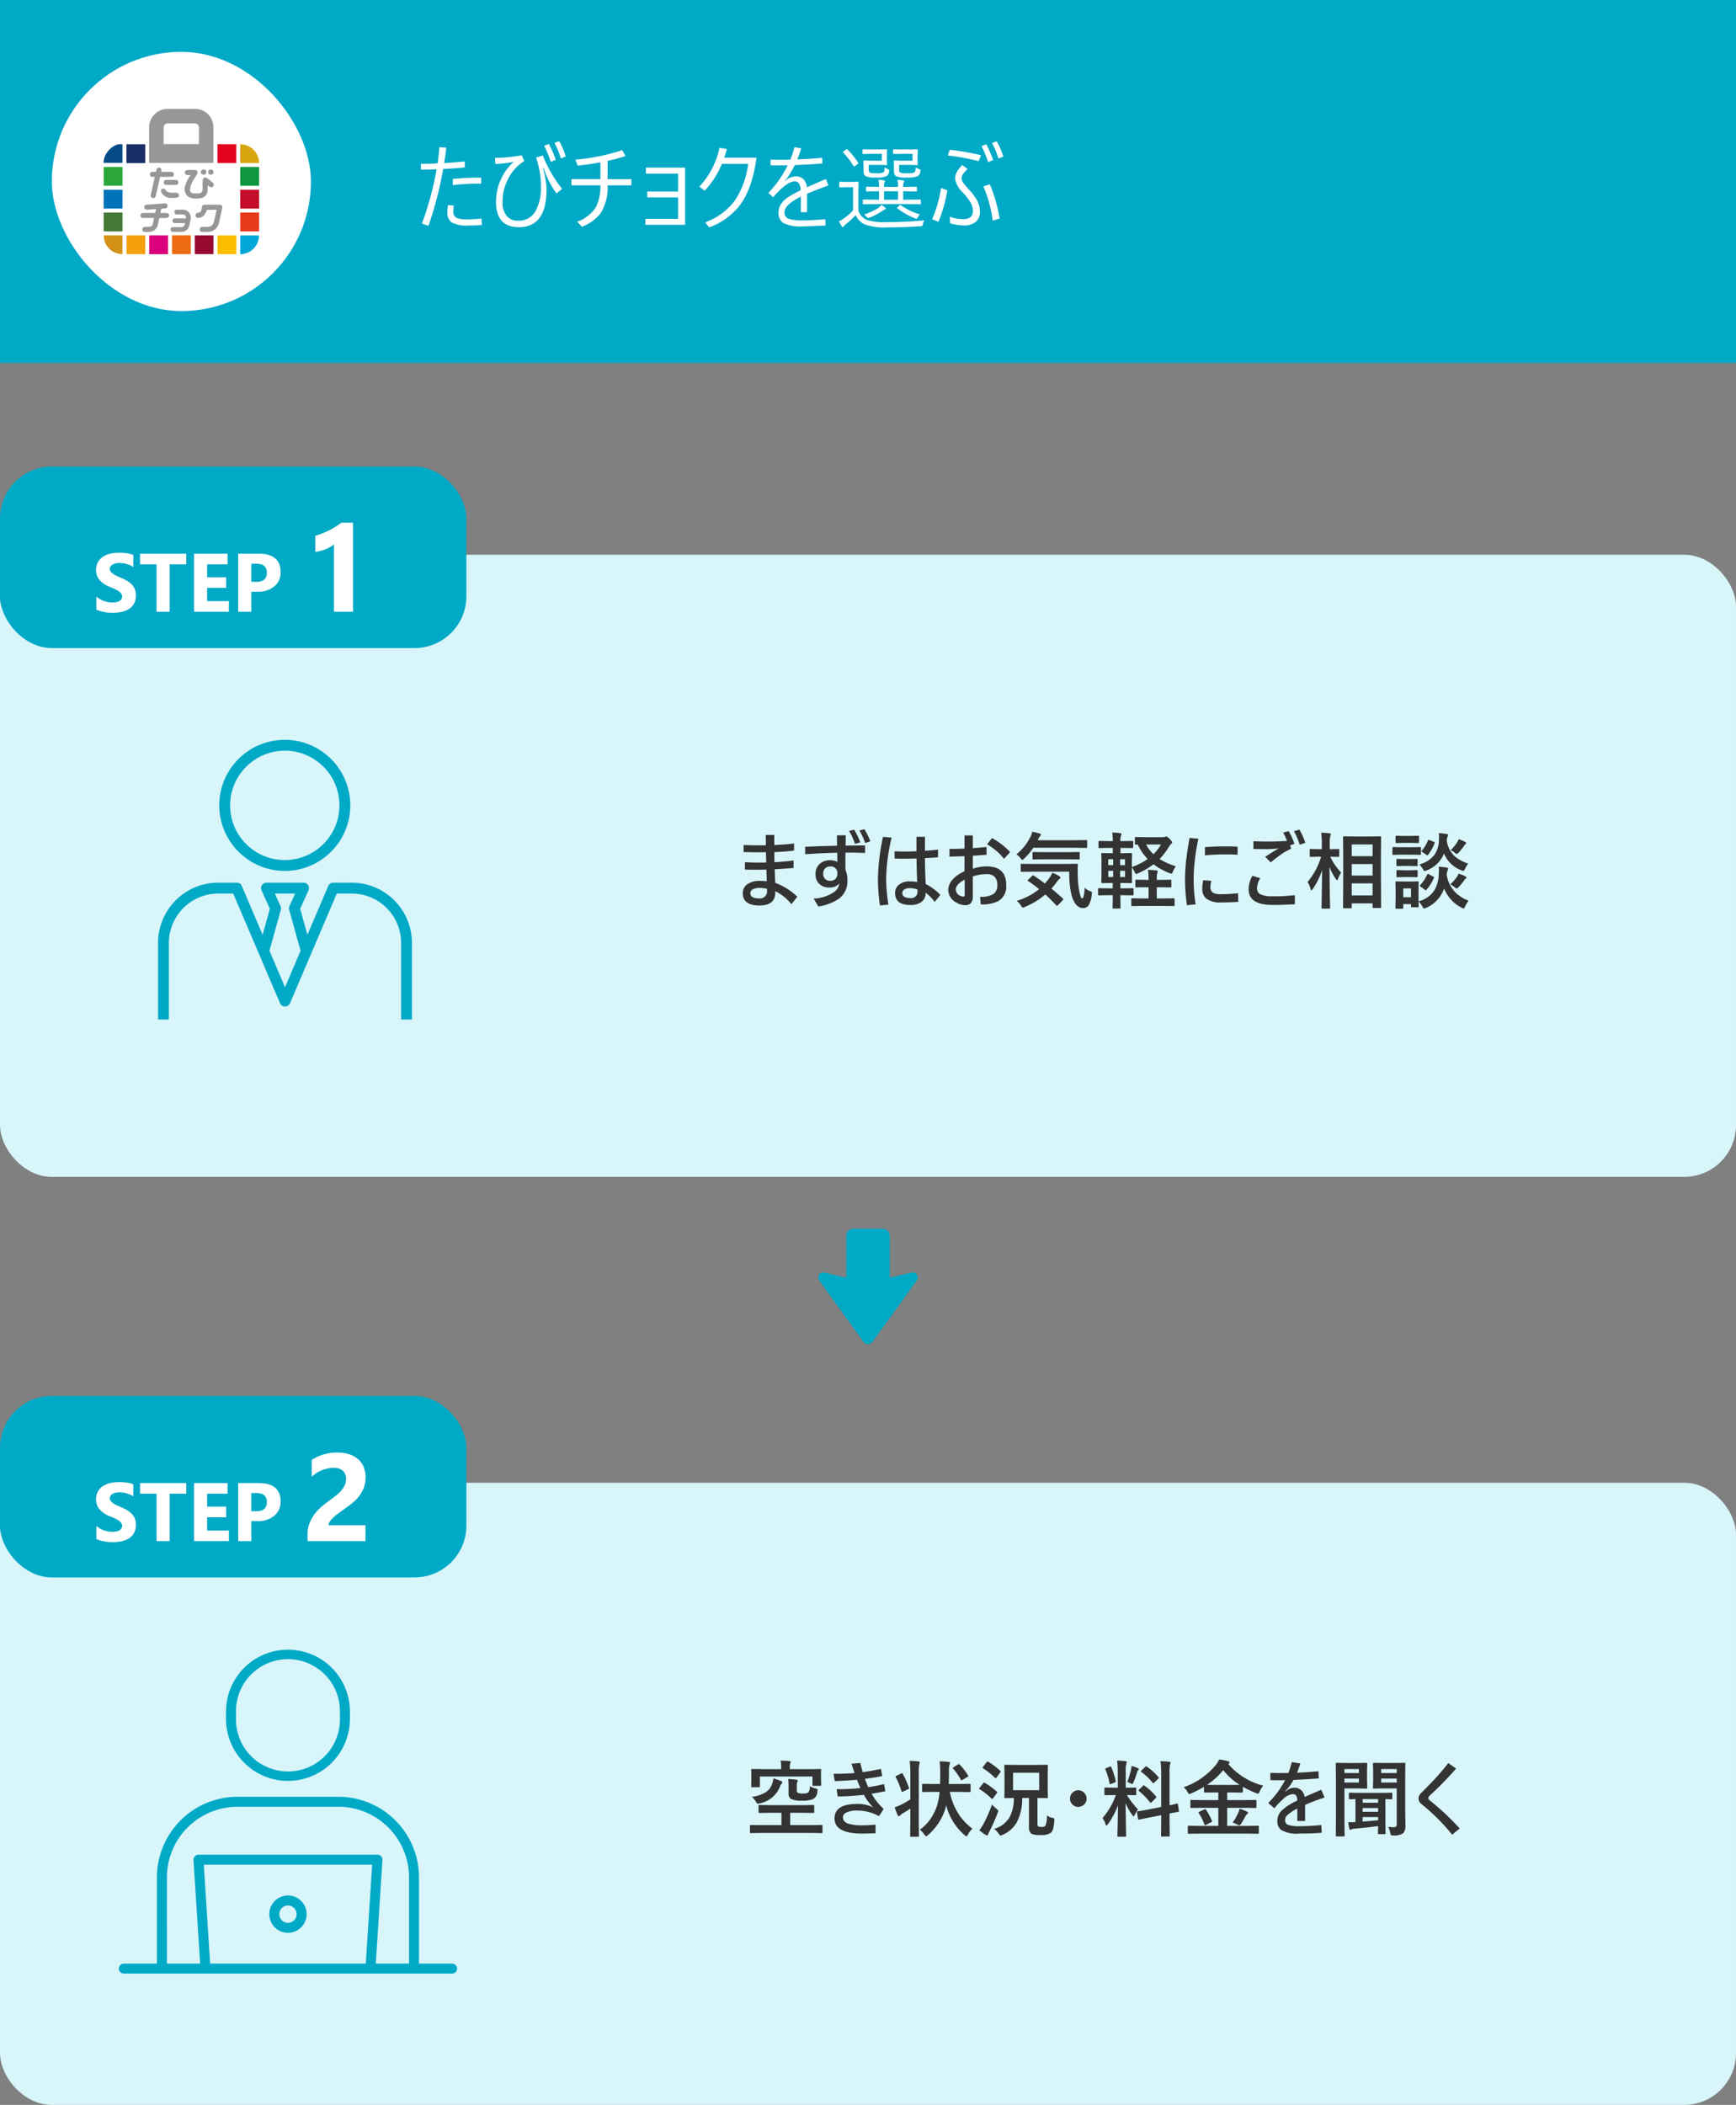 <svg xmlns="http://www.w3.org/2000/svg" width="335" height="406" viewBox="0 0 335 406">
  <rect x="0" y="0" width="335" height="406" fill="#808080" stroke="none"/>
  <g id="グループ_5470" data-name="グループ 5470" transform="translate(-20 -2503)">
    <rect id="長方形_3915" data-name="長方形 3915" width="335" height="70" transform="translate(20 2503)" fill="#00a9c6"/>
    <g id="グループ_5467" data-name="グループ 5467" transform="translate(-595 900)">
      <path id="パス_9442" data-name="パス 9442" d="M4.263-10.354q-1.485.079-3.041.079v-1.134q1.8,0,3.226-.079.246-1.828.343-3.146l1.327.123Q5.977-13.192,5.7-11.54q1.749-.114,3.981-.308L9.7-10.714q-1.837.193-4.184.308A68.358,68.358,0,0,1,2.681.554L1.424.123A61.561,61.561,0,0,0,4.263-10.354Zm2.2,6.917,1.116.088a4.73,4.73,0,0,0-.105,1.011A1.382,1.382,0,0,0,8.13-.949a5.423,5.423,0,0,0,2,.246A21.239,21.239,0,0,0,12.92-.844L12.99.4Q11.918.5,10.362.5A5.972,5.972,0,0,1,7.154-.105a2.233,2.233,0,0,1-.817-1.969A6.714,6.714,0,0,1,6.46-3.437Zm.914-3.85v-1.2a51.5,51.5,0,0,1,5.476-.246v1.151A41.351,41.351,0,0,0,7.374-7.286ZM25-14.871l.923-.36a24.138,24.138,0,0,1,1.327,3.05l-.967.4A19.444,19.444,0,0,0,25-14.871Zm2-.571.9-.325a14.563,14.563,0,0,1,1.274,2.953l-.932.378A17.341,17.341,0,0,0,27.009-15.442Zm-11.4,4.087-.07-1.187a30.379,30.379,0,0,0,5.15-.51l.483,1.134A8.521,8.521,0,0,0,18.044-8.49,9.558,9.558,0,0,0,16.98-4.034a3.967,3.967,0,0,0,.853,2.751,2.777,2.777,0,0,0,2.153.853A3.688,3.688,0,0,0,23.449-2.47a9.7,9.7,0,0,0,.932-4.641,17.4,17.4,0,0,0-.923-5.493l1.283-.413a25.642,25.642,0,0,0,3.718,6.442l-1.072.905a17.587,17.587,0,0,1-2.2-4.1l-.272-.809-.105.035L25-9.721A15.5,15.5,0,0,1,25.471-6.5q0,7.321-5.344,7.321-4.412,0-4.412-4.913a10.36,10.36,0,0,1,1.037-4.5,9.642,9.642,0,0,1,2.391-3.182A29.226,29.226,0,0,1,15.609-11.355ZM37.248-8.446h4.588v1.2H37.248a9.34,9.34,0,0,1-1.406,5.476A8.541,8.541,0,0,1,32.291.738l-.9-.976a7.1,7.1,0,0,0,3.56-2.733,8.793,8.793,0,0,0,.905-4.28H30.278v-1.2h5.581v-3.234q-2.215.413-4.359.633l-.5-1.16a37.973,37.973,0,0,0,9.053-1.828L40.72-12.9a35.184,35.184,0,0,1-3.472.932ZM50.854-6.064V-9.5H44.64V-10.67H52.2V.36H44.552V-.791h6.3V-4.913H44.895V-6.064ZM59.3-11.391a16.877,16.877,0,0,1-3.313,5.177L54.958-7a15.746,15.746,0,0,0,3.885-7.488l1.424.22q-.185.694-.519,1.688h6.24q-.844,6.205-3.437,9.457A13.466,13.466,0,0,1,56.865.861l-.791-.967A12.466,12.466,0,0,0,61.84-4.368a16.176,16.176,0,0,0,2.531-7.022ZM75.744-5.634v3.56h-1.2V-5.08q-.413.211-.853.457-2.3,1.3-2.3,2.61A1.192,1.192,0,0,0,72.193-.8a8.224,8.224,0,0,0,2.672.3q1.89,0,4.386-.22L79.3.5q-3.278.167-4.351.167A7.558,7.558,0,0,1,71.139.009a2.278,2.278,0,0,1-.905-2.057q0-1.881,2.417-3.278.914-.519,1.872-.993-.088-1.687-1.169-1.687-1.512,0-4.148,3.041l-.932-.826A21.019,21.019,0,0,0,72-11.109q-1.644.026-3.3,0v-1.1q1.9.035,3.8,0a16.084,16.084,0,0,0,.809-2.408l1.3.237a18.484,18.484,0,0,1-.756,2.118q2.531-.079,4.808-.308l.035,1.1q-2.953.237-5.326.308A18.382,18.382,0,0,1,71.859-8.6l-.457.466.053.07A3.2,3.2,0,0,1,73.6-8.982a1.956,1.956,0,0,1,1.433.545,2.548,2.548,0,0,1,.677,1.564q1.406-.642,3.656-1.591l.5,1.23Q76.939-6.161,75.744-5.634ZM97.69-3.762q0,.158-.141.158l-2.522-.035H89.156L86.643-3.6q-.149,0-.149-.158v-.615q0-.141.149-.141l2.514.035h.475V-6.108l-2.364.035q-.141,0-.141-.158v-.615a.124.124,0,0,1,.141-.141l2.364.035v-.105a5.832,5.832,0,0,0-.114-1.266,8.918,8.918,0,0,1,1.046.114q.22.026.22.141a.515.515,0,0,1-.088.272,1.175,1.175,0,0,0-.1.589v.255h2.7v-.07a6.132,6.132,0,0,0-.105-1.3q.809.07,1.063.114.237.026.237.158a.619.619,0,0,1-.114.272,1.129,1.129,0,0,0-.088.519v.308h.07l2.435-.035a.124.124,0,0,1,.141.141v.615q0,.158-.141.158l-2.435-.035h-.07v1.626h.738l2.522-.035a.124.124,0,0,1,.141.141ZM93.3-4.482V-6.108H90.6v1.626ZM98.411-.5a1.613,1.613,0,0,0-.325.756A.643.643,0,0,1,97.98.58a.69.69,0,0,1-.308.062q-3.507.22-6.39.22a11.473,11.473,0,0,1-4.43-.58,3.575,3.575,0,0,1-1.731-1.775A21.978,21.978,0,0,1,83.232.255a1.526,1.526,0,0,0-.378.378q-.105.158-.211.158t-.22-.158a7.176,7.176,0,0,1-.519-.94A6.873,6.873,0,0,0,83-.976a12.217,12.217,0,0,0,1.617-1.45V-6.891H83.329l-1.23.035q-.141,0-.141-.167V-7.8a.124.124,0,0,1,.141-.141l1.23.035h.914l1.3-.035a.124.124,0,0,1,.141.141l-.035,1.7v3.744A2.95,2.95,0,0,0,87.267-.58a10.59,10.59,0,0,0,3.6.431Q94.614-.149,98.411-.5ZM97.6-9.932a1.417,1.417,0,0,1-.413.861,4.709,4.709,0,0,1-2.268.308,4.236,4.236,0,0,1-2.039-.272.925.925,0,0,1-.29-.431,2.968,2.968,0,0,1-.088-.844V-11.2l-.035-.7a.124.124,0,0,1,.141-.141l1.318.035h2.162v-1.318H94l-1.512.035q-.158,0-.158-.141v-.624q0-.149.158-.149L94-14.168h1.529l1.433-.035a.124.124,0,0,1,.141.141l-.044,1.046v.615l.044,1.1a.124.124,0,0,1-.141.141L95.528-11.2H93.5v.686q0,.642.158.782a3.835,3.835,0,0,0,1.477.141A2.768,2.768,0,0,0,96.5-9.773a1.6,1.6,0,0,0,.193-.958,2.257,2.257,0,0,0,.668.343q.264.105.264.237A1.815,1.815,0,0,1,97.6-9.932Zm-6.029,0a1.417,1.417,0,0,1-.413.861,4.257,4.257,0,0,1-2.127.308,4.059,4.059,0,0,1-2-.272.89.89,0,0,1-.316-.431,3.282,3.282,0,0,1-.079-.844V-11.2l-.035-.7q0-.141.158-.141l1.274.035h2.127v-1.318H88.119l-1.538.035a.124.124,0,0,1-.141-.141v-.624q0-.149.141-.149l1.538.035h1.494l1.424-.035a.124.124,0,0,1,.141.141l-.035,1.046v.615l.035,1.1a.124.124,0,0,1-.141.141L89.613-11.2H87.627v.668q0,.659.167.8a3.127,3.127,0,0,0,1.31.141,2.715,2.715,0,0,0,1.424-.2q.158-.149.176-.94a2,2,0,0,0,.65.36q.237.088.237.229Q91.591-10.09,91.573-9.932Zm5.959,8.279a1.934,1.934,0,0,0-.4.554q-.158.281-.281.281a1.082,1.082,0,0,1-.264-.062,14.374,14.374,0,0,1-3.375-1.89q-.1-.062-.1-.105,0-.062.105-.167l.325-.308q.123-.123.185-.123a.3.3,0,0,1,.141.07A11.556,11.556,0,0,0,97.532-1.652ZM85.6-11.628a.216.216,0,0,1,.035.1q0,.062-.158.193l-.422.325a.569.569,0,0,1-.237.132q-.062,0-.123-.1a12.834,12.834,0,0,0-2-2.593.144.144,0,0,1-.053-.088q0-.053.176-.167l.4-.29a.635.635,0,0,1,.211-.105.177.177,0,0,1,.105.053A15.964,15.964,0,0,1,85.6-11.628ZM90.94-2.769q-.026.114-.237.176a1.178,1.178,0,0,0-.255.158,2.886,2.886,0,0,1-.264.167,12.292,12.292,0,0,1-2.391,1.239,1.046,1.046,0,0,1-.281.079q-.105,0-.3-.237a1.319,1.319,0,0,0-.483-.431A13.846,13.846,0,0,0,89.358-2.8a3.3,3.3,0,0,0,.721-.668,5.189,5.189,0,0,1,.694.466q.167.114.167.211ZM109.4-14.818l.923-.352a23.5,23.5,0,0,1,1.327,3.041l-.967.4A19.444,19.444,0,0,0,109.4-14.818ZM103.28-1.187a7.581,7.581,0,0,0,2.663.448q1.8,0,1.8-1.582a3.574,3.574,0,0,0-.624-1.89,12.036,12.036,0,0,0-1.248-1.582,4.837,4.837,0,0,1-1.564-2.725,2.75,2.75,0,0,1,.4-1.415,8.766,8.766,0,0,1,.958-1.23l1.063.756q-1.169,1.063-1.169,1.767a1.774,1.774,0,0,0,.4.993q.264.369,1.028,1.222a11.3,11.3,0,0,1,1.556,2.065,4.668,4.668,0,0,1,.554,2.232,2.392,2.392,0,0,1-.782,1.9,3.375,3.375,0,0,1-2.3.712A9.586,9.586,0,0,1,103.351.07ZM101.593-6.75l1.222.466A28.572,28.572,0,0,1,101.1-.22l-1.222-.5A24.268,24.268,0,0,0,101.593-6.75Zm8.165-.29,1.248-.4A28.594,28.594,0,0,1,112.9-.861l-1.336.431A23.888,23.888,0,0,0,109.758-7.04Zm-6.873-5.977.413-1.1a56.487,56.487,0,0,1,6.012,1.046l-.466,1.151A44.689,44.689,0,0,0,102.885-13.017Zm8.552-2.408.9-.325a14.871,14.871,0,0,1,1.283,2.953l-.94.378A17.341,17.341,0,0,0,111.437-15.425Z" transform="translate(695 1646)" fill="#fff"/>
    </g>
    <g id="STEP1" transform="translate(30 2503)">
      <g id="グループ_5428" data-name="グループ 5428" transform="translate(0 10)">
        <rect id="長方形_3464" data-name="長方形 3464" width="50" height="50" rx="25" fill="#fff"/>
        <g id="グループ_5430" data-name="グループ 5430" transform="translate(10 11)">
          <path id="パス_1" data-name="パス 1" d="M47.945,10.432H35.557v-.306q0-3.249,0-6.5A3.577,3.577,0,0,1,39.177,0Q41.792,0,44.406,0a3.546,3.546,0,0,1,3.55,3.475c.027,2.259.007,4.518.006,6.777C47.963,10.3,47.954,10.34,47.945,10.432ZM45.154,6.79c.006-.089.014-.163.015-.237,0-.964,0-1.929,0-2.893A.789.789,0,0,0,44.3,2.8q-2.538,0-5.076,0a.8.8,0,0,0-.873.89q0,1.421,0,2.843c0,.089.008.177.012.259Z" transform="translate(-26.778 0)" fill="#979797"/>
          <path id="パス_2" data-name="パス 2" d="M31.8,74.938c-.533.04-1.028.072-1.521.117-.465.043-.733-.121-.736-.474a.428.428,0,0,1,.418-.48c1.17-.094,2.341-.178,3.513-.261a.451.451,0,0,1,.545.459c.019.336-.2.481-.505.512-.225.023-.452.038-.688.058l-.181.811c.375,0,.727,0,1.079,0,.383,0,.6.186.6.5,0,.3-.219.473-.59.474-.429,0-.858,0-1.3,0-.1.453-.194.88-.291,1.306a1.7,1.7,0,0,1-1.657,1.378c-.278.012-.558.008-.837.005a.449.449,0,0,1-.491-.469.465.465,0,0,1,.491-.5c.327-.023.659-.011.983-.053a.634.634,0,0,0,.548-.556c.074-.353.153-.705.241-1.111h-.737c-.457,0-.913,0-1.37,0a.452.452,0,0,1-.517-.466.46.46,0,0,1,.511-.5c.676-.011,1.353,0,2.03,0h.3Z" transform="translate(-21.688 -55.609)" fill="#979797"/>
          <path id="パス_3" data-name="パス 3" d="M67.8,50.653c0,.35,0,.635,0,.921a1.565,1.565,0,0,1-1.265,1.593,5.444,5.444,0,0,1-1.859,0,1.748,1.748,0,0,1-1.236-2.207,5.36,5.36,0,0,1,.907-1.991c.045-.07.087-.142.162-.264-.238,0-.435,0-.632,0a.483.483,0,0,1-.019-.965c.516-.018,1.033-.02,1.548,0a.492.492,0,0,1,.366.8c-.341.555-.733,1.084-1.017,1.667a4.286,4.286,0,0,0-.355,1.325.658.658,0,0,0,.707.721q.495.011.99,0a.715.715,0,0,0,.731-.743c0-.6-.02-1.2.015-1.8a.675.675,0,0,1,.278-.5.691.691,0,0,1,.569.095c.384.26.733.571,1.092.867a.492.492,0,1,1-.629.751C68.054,50.844,67.952,50.771,67.8,50.653Z" transform="translate(-47.738 -35.946)" fill="#979797"/>
          <path id="パス_4" data-name="パス 4" d="M21.464,31.268H17.828V27.629h3.636Z" transform="translate(-13.427 -20.808)" fill="#172f66"/>
          <path id="パス_5" data-name="パス 5" d="M89.012,27.6h3.63v3.635h-3.63Z" transform="translate(-67.038 -20.789)" fill="#e4021f"/>
          <path id="パス_6" data-name="パス 6" d="M110.42,80.987v3.641h-3.633V80.987Z" transform="translate(-80.425 -60.995)" fill="#e7391b"/>
          <path id="パス_7" data-name="パス 7" d="M53.438,98.782h3.625v3.634H53.438Z" transform="translate(-40.246 -74.397)" fill="#ed6b12"/>
          <path id="パス_8" data-name="パス 8" d="M3.656,84.626H.021V80.993H3.656Z" transform="translate(-0.016 -60.999)" fill="#427936"/>
          <path id="パス_9" data-name="パス 9" d="M.04,45.385H3.671v3.626H.04Z" transform="translate(-0.03 -34.181)" fill="#2ba63b"/>
          <path id="パス_10" data-name="パス 10" d="M106.783,45.375h3.63V49.01h-3.63Z" transform="translate(-80.422 -34.174)" fill="#0e973d"/>
          <path id="パス_11" data-name="パス 11" d="M.007,66.851v-3.63H3.645v3.63Z" transform="translate(-0.005 -47.614)" fill="#0273b8"/>
          <path id="パス_12" data-name="パス 12" d="M110.437,63.22v3.628H106.8V63.22Z" transform="translate(-80.437 -47.613)" fill="#c40d28"/>
          <path id="パス_13" data-name="パス 13" d="M21.521,102.433H17.9V98.8h3.618Z" transform="translate(-13.483 -74.412)" fill="#f4a10d"/>
          <path id="パス_14" data-name="パス 14" d="M39.25,102.433H35.62V98.8h3.63Z" transform="translate(-26.827 -74.408)" fill="#db007b"/>
          <path id="パス_15" data-name="パス 15" d="M92.669,102.441H89.033V98.813h3.636Z" transform="translate(-67.054 -74.42)" fill="#fbbd02"/>
          <path id="パス_16" data-name="パス 16" d="M71.217,98.808H74.84v3.621H71.217Z" transform="translate(-53.636 -74.416)" fill="#970931"/>
          <path id="パス_17" data-name="パス 17" d="M75.89,75.872H74.057a8.276,8.276,0,0,1-.527.994,1.462,1.462,0,0,1-1.148.561.49.49,0,1,1-.113-.973c.536-.1.65-.232.752-.852.107-.652.174-.709.832-.71q1.281,0,2.562,0c.434,0,.645.253.554.668-.2.915-.4,1.83-.607,2.743a2.188,2.188,0,0,1-2.281,1.833c-.3,0-.609,0-.913,0a.473.473,0,0,1-.54-.475c-.023-.288.214-.493.55-.5s.677,0,1.015-.007a1.143,1.143,0,0,0,1.093-.727,3.02,3.02,0,0,0,.162-.531C75.6,77.236,75.739,76.569,75.89,75.872Z" transform="translate(-54.092 -56.404)" fill="#979797"/>
          <path id="パス_18" data-name="パス 18" d="M106.781,31.28V27.667a3.594,3.594,0,0,1,3.634,3.613Z" transform="translate(-80.421 -20.831)" fill="#d7a611"/>
          <path id="パス_19" data-name="パス 19" d="M0,31.164C-.109,29.323,2.026,27.2,3.635,27.6v3.559Z" transform="translate(0 -20.752)" fill="#044b88"/>
          <path id="パス_20" data-name="パス 20" d="M106.777,102.453V98.822h3.612A3.591,3.591,0,0,1,106.777,102.453Z" transform="translate(-80.418 -74.427)" fill="#02a7d8"/>
          <path id="パス_21" data-name="パス 21" d="M.075,98.806H3.69q0,1.808,0,3.611A3.575,3.575,0,0,1,.075,98.806Z" transform="translate(-0.054 -74.415)" fill="#d39116"/>
          <path id="パス_22" data-name="パス 22" d="M55.056,81.369c-.606,0-1.214,0-1.821,0-.359,0-.566-.187-.547-.487s.2-.426.492-.425c.692,0,1.385,0,2.07,0a.575.575,0,0,0-.563-.754c-.363-.011-.728,0-1.092,0-.31,0-.543-.121-.542-.464s.231-.456.546-.451c.355.006.711,0,1.066,0A1.526,1.526,0,0,1,56.2,80.573a12.361,12.361,0,0,1-.3,1.358,1.507,1.507,0,0,1-1.484,1.124c-.533,0-1.066,0-1.6,0-.318,0-.514-.16-.509-.47s.2-.448.507-.446c.516,0,1.032,0,1.549,0A.662.662,0,0,0,55.056,81.369Z" transform="translate(-39.394 -59.334)" fill="#979797"/>
          <path id="パス_23" data-name="パス 23" d="M37.14,47.719c-.407-.036-.971.1-.913-.522.068-.724.725-.358,1.146-.493.126-.327.087-.874.693-.758.419.08.416.425.327.792h1.845c.388,0,.6.176.6.492s-.207.482-.605.482H38.167L37.534,50.5c-.067.3-.129.594-.2.888s-.258.466-.573.4a.472.472,0,0,1-.373-.637c.233-1.055.474-2.107.712-3.161C37.113,47.9,37.123,47.821,37.14,47.719Z" transform="translate(-27.281 -34.592)" fill="#979797"/>
          <path id="パス_24" data-name="パス 24" d="M47.017,64.136a2.048,2.048,0,0,1-1.6-.442,2.219,2.219,0,0,1-.544-.657.63.63,0,0,1,.112-.588c.123-.1.531-.1.589,0,.466.762,1.184.723,1.921.7.572-.021.813.139.822.485s-.25.508-.83.508Z" transform="translate(-33.77 -46.976)" fill="#979797"/>
          <path id="パス_25" data-name="パス 25" d="M48.361,55.517c.312,0,.624-.007.936,0a.442.442,0,0,1,.472.458.449.449,0,0,1-.458.5q-.948.03-1.9,0a.455.455,0,0,1-.461-.5.441.441,0,0,1,.472-.459C47.737,55.51,48.049,55.517,48.361,55.517Z" transform="translate(-35.362 -41.81)" fill="#979797"/>
          <path id="パス_26" data-name="パス 26" d="M76.606,48.391a.5.5,0,1,1,.044-.993.488.488,0,0,1,.495.5A.506.506,0,0,1,76.606,48.391Z" transform="translate(-57.313 -35.696)" fill="#979797"/>
          <path id="パス_27" data-name="パス 27" d="M82.222,47.389a.508.508,0,0,1,.518.508.477.477,0,0,1-.511.483.486.486,0,0,1-.533-.49A.507.507,0,0,1,82.222,47.389Z" transform="translate(-61.528 -35.69)" fill="#979797"/>
        </g>
      </g>
    </g>
    <g id="ステップ" transform="translate(0 1956)">
      <rect id="長方形_3112" data-name="長方形 3112" width="335" height="120" rx="10" transform="translate(20 654)" fill="#d8f5fa"/>
      <g id="STEP1-2" data-name="STEP1" transform="translate(-245 -76)">
        <rect id="長方形_3114" data-name="長方形 3114" width="70" height="70" transform="translate(285 758)" fill="rgba(255,255,255,0)"/>
        <path id="パス_9422" data-name="パス 9422" d="M63.008,119.97a12.644,12.644,0,1,0-12.693-12.644A12.683,12.683,0,0,0,63.008,119.97Zm0-23.2a10.551,10.551,0,1,1-10.6,10.551A10.588,10.588,0,0,1,63.008,96.775Zm12.859,25.46H72.313a1.046,1.046,0,0,0-.962.636l-4.021,9.416-1.4-5.006,1.611-3.569a1.047,1.047,0,0,0-.954-1.477H59.43a1.046,1.046,0,0,0-.954,1.477l1.61,3.569-1.4,5.006-4.02-9.416a1.046,1.046,0,0,0-.963-.636H50.149a11.632,11.632,0,0,0-11.641,11.6v14.8H40.6v-14.8a9.536,9.536,0,0,1,9.548-9.5h2.862l9.034,21.159a1.047,1.047,0,0,0,1.925,0L73,124.329h2.862a9.536,9.536,0,0,1,9.548,9.5v14.8h2.093v-14.8A11.632,11.632,0,0,0,75.867,122.236ZM63.008,142.411,60,135.362,62.2,127.48a1.048,1.048,0,0,0-.054-.713l-1.1-2.438h3.915l-1.1,2.438a1.047,1.047,0,0,0-.054.713l2.207,7.883Z" transform="translate(256.992 671.018)" fill="#00a9c6"/>
      </g>
      <rect id="長方形_3115" data-name="長方形 3115" width="335" height="120" rx="10" transform="translate(20 833)" fill="#d8f5fa"/>
      <rect id="長方形_3113" data-name="長方形 3113" width="90" height="35" rx="10" transform="translate(20 637)" fill="#00a9c6"/>
      <rect id="長方形_3116" data-name="長方形 3116" width="90" height="35" rx="10" transform="translate(20 816.258)" fill="#00a9c6"/>
      <g id="グループ_4890" data-name="グループ 4890" transform="translate(134 679)">
        <path id="パス_9444" data-name="パス 9444" d="M-65.2-10.961q-.008-.328-.016-1.039-.008-.617-.016-.961h1.648v1.953q2.086-.078,3.813-.3v1.375q-1.812.219-3.8.289v.781q0,.719.031,1.172,2.328-.148,3.68-.336v1.438q-1.539.148-3.648.258.063,1.7.117,2.625a12.382,12.382,0,0,1,4.258,2.672L-60.273.4a9.5,9.5,0,0,0-3.117-2.508v.25q0,2.516-3.055,2.516-3.219,0-3.219-2.4a2.031,2.031,0,0,1,1.016-1.789,4.087,4.087,0,0,1,2.234-.562,11.905,11.905,0,0,1,1.391.078q-.062-1.25-.078-2.258-1.281.031-1.906.031-1.359,0-2.242-.031V-7.7q1.523.078,2.4.078,1.141,0,1.719-.016-.055-.984-.055-1.984-.477.016-1.437.016-1.273,0-2.883-.047v-1.359q1.391.063,2.789.063Q-65.711-10.945-65.2-10.961Zm.211,8.4a5.541,5.541,0,0,0-1.422-.172,2.546,2.546,0,0,0-1.391.313.8.8,0,0,0-.406.7q0,1.008,1.68,1.008a1.367,1.367,0,0,0,1.539-1.555Zm15.148-6.977q-.023.813-.023,1.664t.023,1.664a4.986,4.986,0,0,1,.367,2,4.18,4.18,0,0,1-1.6,3.531A9.666,9.666,0,0,1-55.07.852L-56-.672a7.484,7.484,0,0,0,4.047-1.336,2.418,2.418,0,0,0,.914-1.578,2.366,2.366,0,0,1-1.875.773,2.718,2.718,0,0,1-2.047-.75,2.542,2.542,0,0,1-.656-1.844,2.5,2.5,0,0,1,.922-2.07,3.028,3.028,0,0,1,1.93-.6,3.131,3.131,0,0,1,1.359.32l-.031-1.766q-2.977.07-6.18.289l-.016-1.437q3.055-.141,6.156-.2l-.016-2.016h1.7q0,.578-.039,1.984,1.281-.016,3.766-.016v1.445q-1.344-.07-2.914-.07Zm-2.992,2.672a1.228,1.228,0,0,0-.961.391,1.437,1.437,0,0,0-.352,1.023,1.3,1.3,0,0,0,.414,1.023,1.327,1.327,0,0,0,.93.32,1.355,1.355,0,0,0,1.07-.414,1.371,1.371,0,0,0,.313-.945A1.243,1.243,0,0,0-52.836-6.867Zm3.68-6.859.992-.242a13.953,13.953,0,0,1,1.172,2.445l-1.023.289A11.715,11.715,0,0,0-49.156-13.727Zm2-.078.961-.258a13.346,13.346,0,0,1,1.141,2.336l-.992.336A12.946,12.946,0,0,0-47.156-13.8Zm12.641,5.328q.023,2.656.148,4.992a10.23,10.23,0,0,1,2.828,2.094l-1.1,1.359A7.044,7.044,0,0,0-34.383-1.8v.078A2,2,0,0,1-35.242.008a3.483,3.483,0,0,1-2.07.555q-2.961,0-2.961-2.32a1.974,1.974,0,0,1,.867-1.687A3.232,3.232,0,0,1-37.461-4,8.248,8.248,0,0,1-36-3.875q-.109-2.289-.133-4.539-1.367.047-2.672.047-.094,0-1.562-.031V-9.8q1.125.047,1.969.047,1.1,0,2.25-.047v-2.789H-34.5q-.016.961-.016,2.688,1.156-.062,2.531-.219v1.484Q-32.844-8.57-34.516-8.477Zm-1.437,6.063a3.748,3.748,0,0,0-1.555-.273,1.726,1.726,0,0,0-1.023.273.8.8,0,0,0-.352.672q0,.961,1.539.961a1.209,1.209,0,0,0,1.391-1.344Zm-4.992-10.031A37.01,37.01,0,0,0-42-4.516,32.409,32.409,0,0,0-41.555.492L-43.2.641a37.6,37.6,0,0,1-.383-5.187,41.476,41.476,0,0,1,.977-8.031Zm14.063,2.125v-2.547h1.6V-10.4q1.32-.094,2.656-.242v1.508q-1.3.117-2.656.188V-6.43a8.272,8.272,0,0,1,2.7-.453q3.75,0,3.75,3.617A3.222,3.222,0,0,1-20.359-.187a7.147,7.147,0,0,1-3.383.633l-.133-1.469a4.571,4.571,0,0,0,2.617-.555,2.075,2.075,0,0,0,.711-1.766A2.065,2.065,0,0,0-21.1-4.906a1.989,1.989,0,0,0-1.43-.484,7.809,7.809,0,0,0-2.75.445v3.8A1.891,1.891,0,0,1-25.7.258a1.605,1.605,0,0,1-1.125.336A3.008,3.008,0,0,1-28.367.125a2.813,2.813,0,0,1-1.648-2.383q0-2.2,3.133-3.7v-2.9q-1.828.07-2.891.086v-1.492Q-28.156-10.258-26.883-10.32Zm.039,5.984q-1.719.914-1.719,1.906A1.351,1.351,0,0,0-27.648-1.2a1.35,1.35,0,0,0,.547.148q.258,0,.258-.336Zm4.313-6.812.961-1.2a13.927,13.927,0,0,1,3.492,2.7l-1.172,1.3A11.642,11.642,0,0,0-22.531-11.148ZM-6.664-5.875h-6.977l-2.2.031q-.141,0-.164-.031a.269.269,0,0,1-.023-.141v-1.2q0-.125.031-.148a.315.315,0,0,1,.156-.023l2.2.031h6.234L-5.2-7.391a.173.173,0,0,1,.2.2q-.039.586-.039,1.172,0,.453.023.883a16.8,16.8,0,0,0,.3,3.1A10.046,10.046,0,0,0-4.445-1q.117.273.32.273.3,0,.453-2.047a2.445,2.445,0,0,0,1.1.688q.289.109.289.3a3.479,3.479,0,0,1-.047.391A4.92,4.92,0,0,1-2.953.648a1.229,1.229,0,0,1-1.055.5q-1.492,0-2.227-2.531A18.567,18.567,0,0,1-6.664-5.875ZM-13.5-5.1q1.289.867,2.148,1.516.461-.531.922-1.164a5.271,5.271,0,0,0,.484-.9,5.459,5.459,0,0,1,1.375.656q.211.164.211.289t-.211.258A1.884,1.884,0,0,0-9-3.984a12.516,12.516,0,0,1-1.109,1.375q1.047.859,2.164,1.875a.27.27,0,0,1,.125.188.265.265,0,0,1-.094.18l-.9.93Q-8.953.7-9.031.7A.257.257,0,0,1-9.2.609q-1-1.094-2.078-2.078A14.718,14.718,0,0,1-15.227.93a1.435,1.435,0,0,1-.4.125q-.141,0-.352-.367a3.544,3.544,0,0,0-.82-.93,12.452,12.452,0,0,0,4.32-2.25q-1.062-.867-2.109-1.57-.109-.07-.109-.117t.125-.172l.75-.687q.141-.125.2-.125A.229.229,0,0,1-13.5-5.1Zm-3.375-4.1a9.937,9.937,0,0,0,2.781-3.516,3.4,3.4,0,0,0,.289-.852,10.151,10.151,0,0,1,1.453.352q.227.078.227.227a.331.331,0,0,1-.109.211,1.081,1.081,0,0,0-.273.352l-.242.492h7.156l2.188-.031a.285.285,0,0,1,.172.031.269.269,0,0,1,.023.141v1.172q0,.125-.039.148a.315.315,0,0,1-.156.023l-2.187-.031h-8a12.43,12.43,0,0,1-1.742,2.063q-.273.273-.367.273-.125,0-.359-.32A2.894,2.894,0,0,0-16.875-9.2Zm5.406.945-2.109.031a.247.247,0,0,1-.156-.031.37.37,0,0,1-.023-.164v-1.07q0-.125.039-.148a.244.244,0,0,1,.141-.023l2.109.031h4.516l2.125-.031a.247.247,0,0,1,.156.031.269.269,0,0,1,.023.141v1.07q0,.141-.039.172a.244.244,0,0,1-.141.023l-2.125-.031ZM13.906-6.9a3.5,3.5,0,0,0-.547.992q-.18.43-.3.43a2.046,2.046,0,0,1-.367-.109A12.715,12.715,0,0,1,9.6-7.289,15.256,15.256,0,0,1,6.609-5.555a1.208,1.208,0,0,1-.383.125q-.125,0-.3-.43a5.306,5.306,0,0,0-.508-.867V-5.32l.031,1.508q0,.156-.18.156L3.508-3.687H3.2v1.039h.4L5.586-2.68q.164,0,.164.18v1.023q0,.172-.164.172L3.6-1.336H3.2L3.234,1.07q0,.125-.031.148a.292.292,0,0,1-.148.023H1.875q-.133,0-.156-.031A.269.269,0,0,1,1.7,1.07q0-.023.008-.328.016-1.031.023-2.078h-.7L-.922-1.3q-.133,0-.156-.031A.269.269,0,0,1-1.1-1.477V-2.5q0-.133.031-.156A.292.292,0,0,1-.922-2.68l1.945.031h.7V-3.687H1.445L-.3-3.656q-.18,0-.18-.156L-.445-5.32V-7.8L-.477-9.289q0-.125.031-.148A.292.292,0,0,1-.3-9.461l1.742.031h.3v-1.023h-.7l-1.883.031a.247.247,0,0,1-.156-.031.269.269,0,0,1-.023-.141v-1.039q0-.164.18-.164l1.883.031h.7a10.335,10.335,0,0,0-.117-1.648,13.1,13.1,0,0,1,1.523.117q.258.047.258.156a.828.828,0,0,1-.078.289,2.923,2.923,0,0,0-.117,1.039v.047H3.6L5.523-11.8q.156,0,.156.164v1.039q0,.172-.156.172L3.6-10.453H3.219V-9.43h.289l1.758-.031q.133,0,.156.031a.269.269,0,0,1,.023.141L5.414-7.8v1.039A12.3,12.3,0,0,0,8.469-8.312a10.1,10.1,0,0,1-1.906-2.781q-.227.016-.367.016t-.164-.031A.213.213,0,0,1,6-11.25v-1.117q0-.125.039-.156a.315.315,0,0,1,.156-.023l1.922.031h3.328a.921.921,0,0,0,.4-.078.487.487,0,0,1,.2-.062q.2,0,.664.469.477.492.477.664a.427.427,0,0,1-.2.32,2.779,2.779,0,0,0-.508.688,12.684,12.684,0,0,1-1.711,2.2A14.009,14.009,0,0,0,13.906-6.9Zm-2.867-4.211H8.148A8.046,8.046,0,0,0,9.586-9.234,9.1,9.1,0,0,0,11.039-11.109ZM4.1-4.836v-1.2H3.156v1.2Zm-3.234,0h.945v-1.2H.867Zm0-2.289h.945V-8.273H.867ZM4.1-8.273H3.156v1.148H4.1ZM12.867-4.32q.125,0,.148.031a.269.269,0,0,1,.023.141v1.141a.235.235,0,0,1-.027.145.235.235,0,0,1-.145.027l-1.906-.031h-.734V-.7h1.2l2.078-.031q.156,0,.156.172V.57a.285.285,0,0,1-.031.172.2.2,0,0,1-.125.023L11.43.734H7.555L5.492.766q-.133,0-.156-.039A.315.315,0,0,1,5.313.57V-.562A.235.235,0,0,1,5.34-.707a.254.254,0,0,1,.152-.027L7.555-.7H8.641V-2.867H8.164l-1.891.031a.247.247,0,0,1-.156-.031.269.269,0,0,1-.023-.141V-4.148q0-.125.039-.148a.244.244,0,0,1,.141-.023l1.891.031h.477v-.078a13.42,13.42,0,0,0-.109-1.859q.5.016,1.609.109.242.023.242.18a.858.858,0,0,1-.062.336,4.25,4.25,0,0,0-.094,1.219v.094h.734Zm6.336.094,1.563.133a4.317,4.317,0,0,0-.187,1.211A1.171,1.171,0,0,0,21.1-1.8a2.89,2.89,0,0,0,1.43.273,30.823,30.823,0,0,0,3.375-.187l.047,1.664q-1.414.109-3.312.109a4.5,4.5,0,0,1-2.852-.719,2.392,2.392,0,0,1-.781-1.953A6.9,6.9,0,0,1,19.2-4.227Zm.32-4.8v-1.586q2.039-.141,4.188-.141,1.047,0,2.109.063v1.555Q25.008-9.2,23.6-9.2,21.609-9.2,19.523-9.023Zm-1.266-3.2a39.492,39.492,0,0,0-.687,4.188,30.947,30.947,0,0,0-.227,3.4A29.816,29.816,0,0,0,17.727.445l-1.68.148a34.812,34.812,0,0,1-.367-5.266,34.226,34.226,0,0,1,.313-4.164q.242-1.906.57-3.547Zm17.7,1.281.2.656a10.777,10.777,0,0,0-1.617.875q-.906.594-2.336,1.75l-1.055-1.07q1.523-1.008,2.617-1.633a17.55,17.55,0,0,1-2.172.156q-1.477,0-2.719-.031v-1.5q1.117.063,3.086.063,1.594,0,3.406-.125a11.631,11.631,0,0,0-.75-1.6l1.07-.289a13.828,13.828,0,0,1,1.1,2.477Zm.75-2.734,1.055-.3A15.175,15.175,0,0,1,38.9-11.437l-1.086.367A14.762,14.762,0,0,0,36.7-13.68ZM28.672-5.07l1.523.461a3.865,3.865,0,0,0-.625,1.984,1.2,1.2,0,0,0,.742,1.156,5.3,5.3,0,0,0,2.219.352,32.09,32.09,0,0,0,4.336-.227L36.883.414q-2.18.133-4.32.133-4.609,0-4.609-3.023A5.309,5.309,0,0,1,28.672-5.07ZM47.648,1.188h-1.3q-.172,0-.172-.164l.031-6.047V-8.18l-.031-4.328q0-.133.031-.156a.269.269,0,0,1,.141-.023l1.969.031h3.07l1.953-.031q.125,0,.148.031a.292.292,0,0,1,.023.148l-.031,3.8v3.672L53.516.977q0,.164-.172.164h-1.32q-.156,0-.156-.164V.242H47.844v.781q0,.117-.039.141A.315.315,0,0,1,47.648,1.188Zm.2-2.484h4.023V-3.609H47.844Zm0-9.82v2.266h4.023v-2.266Zm0,6h4.023V-7.344H47.844ZM40.32-2.508q-.172.234-.258.234t-.156-.258a5.192,5.192,0,0,0-.578-1.352A13.759,13.759,0,0,0,41.938-8.75H41.57l-1.648.031a.247.247,0,0,1-.156-.031.269.269,0,0,1-.023-.141v-1.172q0-.125.031-.148a.292.292,0,0,1,.148-.023l1.648.031h.508V-11.2a14.424,14.424,0,0,0-.125-2.18q.906.023,1.594.109.258.031.258.164a.944.944,0,0,1-.094.336,6.089,6.089,0,0,0-.109,1.555V-10.2l1.664-.031q.125,0,.148.031a.269.269,0,0,1,.023.141v1.172q0,.125-.031.148a.269.269,0,0,1-.141.023L43.7-8.75A11.547,11.547,0,0,0,45.8-5.7a6.2,6.2,0,0,0-.6,1.234q-.117.258-.18.258T44.8-4.43a9.772,9.772,0,0,1-1.242-2.383q.008,2.727.063,5.711.016.633.039,1.664.008.461.008.531,0,.125-.031.148a.292.292,0,0,1-.148.023H42.2q-.133,0-.156-.031a.269.269,0,0,1-.023-.141q0-.07.023-1.172.063-3.352.086-6.094A14.357,14.357,0,0,1,40.32-2.508ZM60.766.813q0,.18-.156.18H59.453q-.125,0-.148-.031a.292.292,0,0,1-.023-.148V.383H57.789v.734q0,.164-.18.164H56.461q-.18,0-.18-.164L56.32-1.3V-2.32l-.039-1.5q0-.133.031-.156A.292.292,0,0,1,56.461-4l1.453.031h1.219L60.609-4q.156,0,.156.18l-.031,1.227V-.156a5.124,5.124,0,0,0,3.039-2.078A6.518,6.518,0,0,0,64.641-5.3q.031-.4.031-.719a7.089,7.089,0,0,0-.047-.8,11.062,11.062,0,0,1,1.531.156q.3.055.3.211a.515.515,0,0,1-.094.289,2.777,2.777,0,0,0-.18.953,6.108,6.108,0,0,0,1.68,3.344A6.7,6.7,0,0,0,70.4-.289,5.325,5.325,0,0,0,69.742.836q-.187.4-.3.4a1.255,1.255,0,0,1-.367-.141,7.128,7.128,0,0,1-3.406-3.719,6.3,6.3,0,0,1-3.508,3.75,1.819,1.819,0,0,1-.367.109q-.133,0-.336-.4a3.836,3.836,0,0,0-.719-.977q.008.422.023.742Q60.766.8,60.766.813ZM59.281-2.641H57.789V-.93h1.492Zm11.055-4.8a4.233,4.233,0,0,0-.609,1.008q-.2.414-.32.414a1.391,1.391,0,0,1-.352-.094,5.822,5.822,0,0,1-3.406-3.266,5.707,5.707,0,0,1-3.391,3.281,2.46,2.46,0,0,1-.352.109q-.133,0-.352-.4a3.993,3.993,0,0,0-.656-.883,5.249,5.249,0,0,0,2.914-1.859,4.975,4.975,0,0,0,.859-2.7q.023-.391.023-.7a7.176,7.176,0,0,0-.039-.773q.664.039,1.484.164.32.047.32.188a.515.515,0,0,1-.109.289,2.072,2.072,0,0,0-.164.813,5.007,5.007,0,0,0,1.625,3.086A7.139,7.139,0,0,0,70.336-7.437ZM57.555-10.578h1.773l1.7-.031a.247.247,0,0,1,.156.031.269.269,0,0,1,.023.141V-9.3q0,.133-.039.164a.244.244,0,0,1-.141.023l-1.7-.031H57.555l-1.68.031q-.133,0-.156-.039A.292.292,0,0,1,55.7-9.3v-1.141q0-.125.031-.148a.292.292,0,0,1,.148-.023Zm.367-2.187h1.3l1.438-.031q.125,0,.148.031a.269.269,0,0,1,.023.141v1.07q0,.164-.172.164l-1.437-.031h-1.3l-1.461.031q-.156,0-.156-.164v-1.07q0-.172.156-.172ZM58.016-8.3h1.023l1.328-.031q.141,0,.164.031a.23.23,0,0,1,.031.148v1.039q0,.125-.039.148a.315.315,0,0,1-.156.023l-1.328-.031H58.016l-1.359.031a.247.247,0,0,1-.156-.031.269.269,0,0,1-.023-.141V-8.156q0-.133.039-.156a.244.244,0,0,1,.141-.023Zm0,2.164h1.023l1.328-.039q.141,0,.164.031A.23.23,0,0,1,60.563-6v1.023q0,.133-.039.156a.315.315,0,0,1-.156.023l-1.328-.031H58.016L56.656-4.8a.247.247,0,0,1-.156-.031.292.292,0,0,1-.023-.148V-6q0-.125.039-.156a.244.244,0,0,1,.141-.023ZM62.4-5.3q.07-.133.133-.133a.5.5,0,0,1,.188.07l.8.414q.2.109.2.18a.422.422,0,0,1-.031.125A8.749,8.749,0,0,1,62.289-2.4q-.094.109-.164.109a.344.344,0,0,1-.187-.094l-.8-.609q-.148-.109-.148-.172,0-.039.086-.133A7.78,7.78,0,0,0,62.4-5.3Zm4.469,1.859a7.278,7.278,0,0,0,1.289-1.445,2.6,2.6,0,0,0,.3-.6,6.728,6.728,0,0,1,1.234.477q.289.141.289.273a.289.289,0,0,1-.18.242,1.123,1.123,0,0,0-.266.3,11.951,11.951,0,0,1-1.078,1.313q-.258.258-.352.258a1.263,1.263,0,0,1-.414-.258A5.109,5.109,0,0,0,66.867-3.437Zm.063-6.578a7.3,7.3,0,0,0,1.258-1.516,2.047,2.047,0,0,0,.289-.609,9.18,9.18,0,0,1,1.2.508q.258.141.258.242t-.156.242a1.1,1.1,0,0,0-.273.32A10.312,10.312,0,0,1,68.5-9.57q-.289.289-.391.289a.866.866,0,0,1-.367-.227A3.036,3.036,0,0,0,66.93-10.016Zm-4.383-1.867q.047-.133.094-.133a1.385,1.385,0,0,1,.2.063l.836.32q.18.078.18.164a.455.455,0,0,1-.023.109,8.408,8.408,0,0,1-1.242,2.227q-.094.109-.148.109a.344.344,0,0,1-.187-.094l-.789-.531q-.156-.1-.156-.156a.282.282,0,0,1,.078-.133A6.665,6.665,0,0,0,62.547-11.883Z" transform="translate(99 42)" fill="#333" stroke="rgba(0,0,0,0)" stroke-width="1"/>
      </g>
      <g id="グループ_4893" data-name="グループ 4893" transform="translate(134 858.258)">
        <path id="パス_9446" data-name="パス 9446" d="M-66.078.547l-2.031.031q-.125,0-.148-.031A.292.292,0,0,1-68.281.4V-.836q0-.156.172-.156l2.031.031H-62.2V-3.344h-2.031l-2.2.031a.266.266,0,0,1-.164-.031.269.269,0,0,1-.023-.141V-4.672q0-.125.031-.148a.315.315,0,0,1,.156-.023l2.2.031h5.969l2.188-.031a.285.285,0,0,1,.172.031.269.269,0,0,1,.023.141v1.188q0,.117-.031.145a.3.3,0,0,1-.164.027l-2.187-.031h-2.258V-.961h4.031l2.031-.031q.18,0,.18.156V.4q0,.133-.039.156a.244.244,0,0,1-.141.023L-56.492.547Zm9.25-12.3,2.109-.031q.133,0,.156.039a.292.292,0,0,1,.023.148l-.031.719v.563l.031,1.586a.266.266,0,0,1-.031.164.292.292,0,0,1-.148.023h-1.328q-.125,0-.148-.031a.315.315,0,0,1-.023-.156v-1.617H-66.359v1.891a.266.266,0,0,1-.031.164.269.269,0,0,1-.141.023h-1.328q-.133,0-.156-.031a.315.315,0,0,1-.023-.156l.031-1.7v-.531l-.031-.914a.266.266,0,0,1,.031-.164.292.292,0,0,1,.148-.023l2.109.031h3.484v-.492a4.753,4.753,0,0,0-.109-1.156q.781,0,1.711.078.242.023.242.18,0,.023-.086.3a1.508,1.508,0,0,0-.078.594v.492Zm.086,3.281a3.614,3.614,0,0,0,1.086.43,1.08,1.08,0,0,1,.352.117.224.224,0,0,1,.07.188,1.564,1.564,0,0,1-.023.219,1.833,1.833,0,0,1-.734,1.477,4.826,4.826,0,0,1-2.227.352,4.581,4.581,0,0,1-2.2-.352,1.272,1.272,0,0,1-.406-1.1v-1.2a11.419,11.419,0,0,0-.078-1.523q.984.055,1.586.148.258.047.258.188a.587.587,0,0,1-.1.3,1.928,1.928,0,0,0-.078.719v.727q0,.484.164.57a2.092,2.092,0,0,0,1.023.148,1.762,1.762,0,0,0,1.039-.211A1.73,1.73,0,0,0-56.742-8.477ZM-63.75-9.969a13.525,13.525,0,0,1,1.469.5q.242.1.242.266a.445.445,0,0,1-.2.32,2.767,2.767,0,0,0-.32.672,5.287,5.287,0,0,1-3.867,3.055,1.749,1.749,0,0,1-.328.07q-.156,0-.359-.359a3.557,3.557,0,0,0-.8-.969,6.662,6.662,0,0,0,2.758-.953,2.99,2.99,0,0,0,1.133-1.5A5.784,5.784,0,0,0-63.75-9.969Zm18.938,2.945a11.426,11.426,0,0,0,2.336,2.93l-.9,1.406a8.657,8.657,0,0,0-4.2-1.086,4.505,4.505,0,0,0-2.148.406,1.024,1.024,0,0,0-.609.906q0,.859,1.039,1.219a9.117,9.117,0,0,0,2.773.313q1.047,0,2.477-.125V.609q-1.727.062-2.523.063-5.391,0-5.391-2.914,0-2.812,4.383-2.812a6.568,6.568,0,0,1,3.1.688A10.282,10.282,0,0,1-46.3-6.812a46.142,46.142,0,0,1-5.047.32l-.219-1.4a45.764,45.764,0,0,0,4.609-.219q-.2-.4-.672-1.6-1.977.18-4.3.258l-.211-1.43q.211.016.625.016,1.672,0,3.422-.141-.4-1.156-.594-1.8l1.7-.148q.188.789.469,1.773,1.875-.25,3.516-.633l.242,1.391q-1.617.313-3.344.539.352.93.641,1.6a30.4,30.4,0,0,0,3.055-.594l.258,1.375Q-43.516-7.211-44.812-7.023Zm12.1-.352-2.18.031q-.125,0-.148-.031a.269.269,0,0,1-.023-.141V-8.75a.247.247,0,0,1,.031-.156.269.269,0,0,1,.141-.023l2.18.031h1.117q.031-1.266.031-2.125a21.336,21.336,0,0,0-.109-2.242q1,.023,1.742.109.258.023.258.2a.717.717,0,0,1-.109.336,6.084,6.084,0,0,0-.1,1.586q0,1.07-.047,2.141h1.891l2.172-.031q.164,0,.164.18v1.234q0,.172-.164.172l-2.172-.031H-29.7a11.8,11.8,0,0,0,1.719,4.32A10.5,10.5,0,0,0-25.352-.289,4.427,4.427,0,0,0-26.219.867q-.172.32-.281.32a.7.7,0,0,1-.336-.2,11.157,11.157,0,0,1-3.57-5.773q-.055.25-.242.891A11.164,11.164,0,0,1-33.93.961a.925.925,0,0,1-.352.227q-.086,0-.3-.289a4.424,4.424,0,0,0-.906-.977,8.75,8.75,0,0,0,1.961-1.961,10.285,10.285,0,0,0,1.266-2.437,12.391,12.391,0,0,0,.578-2.9Zm-4.75-5.984q.922.023,1.7.109.258.031.258.164a1.009,1.009,0,0,1-.094.32,7.936,7.936,0,0,0-.1,1.773v9.281l.031,2.813a.247.247,0,0,1-.031.156.269.269,0,0,1-.141.023h-1.328a.285.285,0,0,1-.172-.031.292.292,0,0,1-.023-.148l.031-2.8V-4.156q-.3.211-1.555.984a1.47,1.47,0,0,0-.414.344.316.316,0,0,1-.227.141.232.232,0,0,1-.234-.164q-.328-.758-.594-1.531a9.433,9.433,0,0,0,.9-.367,14.468,14.468,0,0,0,2.125-1.187v-5.008A18.363,18.363,0,0,0-37.461-13.359Zm-1.328,2.508A16.689,16.689,0,0,1-37.609-8.2a.36.36,0,0,1,.031.125q0,.1-.2.2l-.961.438a.6.6,0,0,1-.2.063q-.07,0-.109-.141a13.524,13.524,0,0,0-1.086-2.664.311.311,0,0,1-.047-.133q0-.078.172-.164l.93-.453a.483.483,0,0,1,.148-.047Q-38.867-10.977-38.789-10.852ZM-27.8-12.625A11.728,11.728,0,0,1-26.2-10.562a.33.33,0,0,1,.055.133q0,.063-.164.172l-.945.563a.344.344,0,0,1-.187.094q-.062,0-.133-.125a12.421,12.421,0,0,0-1.5-2.117.22.22,0,0,1-.07-.125q0-.078.164-.172l.836-.516a.376.376,0,0,1,.188-.078Q-27.914-12.734-27.8-12.625ZM-21.2-.227a5.083,5.083,0,0,0,3.016-2.258A7.644,7.644,0,0,0-17.352-6.2q-.7.008-1.266.023l-.4.008q-.125,0-.148-.039a.315.315,0,0,1-.023-.156l.031-1.6v-2.844l-.031-1.617q0-.133.031-.156a.269.269,0,0,1,.141-.023l2.1.031h3.883l2.063-.031q.133,0,.156.031a.292.292,0,0,1,.023.148l-.031,1.617v2.844l.031,1.6a.285.285,0,0,1-.031.172.292.292,0,0,1-.148.023L-12.8-6.2v4.938q0,.43.156.547a1.54,1.54,0,0,0,.711.094.807.807,0,0,0,.672-.227,4.972,4.972,0,0,0,.289-2.008,2.242,2.242,0,0,0,1,.477,1.668,1.668,0,0,1,.359.109.271.271,0,0,1,.07.211q0,.07-.008.172A8.263,8.263,0,0,1-9.8-.172a1.594,1.594,0,0,1-.43.7,3.24,3.24,0,0,1-2,.414A3.768,3.768,0,0,1-13.977.7a1.606,1.606,0,0,1-.461-1.359V-6.2H-15.75A9.478,9.478,0,0,1-16.836-1.43a5.741,5.741,0,0,1-2.7,2.344q-.375.141-.383.141-.117,0-.336-.336A3.02,3.02,0,0,0-21.2-.227ZM-12.469-7.7V-11.07h-5.039V-7.7ZM-24.023.016a7.881,7.881,0,0,0,.828-1.25,25.247,25.247,0,0,0,1.617-3.7,6.517,6.517,0,0,0,.867.82q.352.281.352.414a2.09,2.09,0,0,1-.109.352A37.357,37.357,0,0,1-22.039.2a2.553,2.553,0,0,0-.273.6q-.055.227-.211.227A.607.607,0,0,1-22.8.914,10.475,10.475,0,0,1-24.023.016Zm1.727-13.2a13.764,13.764,0,0,1,2.32,1.75q.086.07.086.117a.56.56,0,0,1-.1.2l-.7.961q-.1.141-.172.141a.2.2,0,0,1-.133-.07,13.26,13.26,0,0,0-2.3-1.836q-.1-.062-.1-.117a.468.468,0,0,1,.1-.187l.688-.875q.109-.133.188-.133A.311.311,0,0,1-22.3-13.187Zm-.672,4.055a13.963,13.963,0,0,1,2.32,1.7q.086.078.086.125a.513.513,0,0,1-.1.2l-.687.938q-.125.164-.187.164-.047,0-.133-.086a13.135,13.135,0,0,0-2.289-1.8q-.1-.055-.1-.109a.426.426,0,0,1,.1-.18l.688-.859q.1-.133.164-.133A.325.325,0,0,1-22.969-9.133ZM-4.922-7.68a1.545,1.545,0,0,1,1.188.531,1.534,1.534,0,0,1,.414,1.07,1.545,1.545,0,0,1-.531,1.188,1.552,1.552,0,0,1-1.07.414,1.53,1.53,0,0,1-1.187-.531,1.552,1.552,0,0,1-.414-1.07,1.53,1.53,0,0,1,.531-1.187A1.534,1.534,0,0,1-4.922-7.68Zm7.484-5.727q.867.023,1.625.109.258.023.258.164a.942.942,0,0,1-.1.336,6.035,6.035,0,0,0-.109,1.609V-8.18h.125l1.727-.031q.133,0,.156.031a.292.292,0,0,1,.023.148V-6.9q0,.164-.18.164L4.461-6.766A15.211,15.211,0,0,0,6.617-4a4.826,4.826,0,0,0-.641,1.055q-.141.289-.227.289T5.5-2.9A13.4,13.4,0,0,1,4.2-5.187l.109,6.273q0,.125-.039.156a.292.292,0,0,1-.148.023H2.8q-.125,0-.148-.031a.292.292,0,0,1-.023-.148q0-.063.023-.961.062-2.773.086-4.906A15.188,15.188,0,0,1,.8-1.141Q.6-.883.516-.883q-.1,0-.187-.273A3.487,3.487,0,0,0-.25-2.32,13.8,13.8,0,0,0,2.328-6.766H2.039L.3-6.734q-.18,0-.18-.164V-8.031q0-.133.031-.156A.292.292,0,0,1,.3-8.211l1.742.031H2.7v-2.969A16.724,16.724,0,0,0,2.563-13.406Zm6.07,9.422,2.445-.477v-6.406a17.649,17.649,0,0,0-.133-2.43q.938.023,1.7.109.242.031.242.18a1.345,1.345,0,0,1-.1.32,8.362,8.362,0,0,0-.094,1.773v6.133q.594-.125,1.055-.242.078-.016.266-.07.086-.016.117-.023a.431.431,0,0,1,.086-.016q.062,0,.094.172l.188,1.25q.008.063.008.078,0,.086-.164.109-.047.016-.508.1-.555.1-1.141.219v1.492l.031,2.766a.247.247,0,0,1-.031.156.292.292,0,0,1-.148.023H11.219q-.125,0-.148-.039a.244.244,0,0,1-.023-.141l.031-2.75V-2.883l-2.2.438q-.9.172-1.555.313-.141.023-.367.07l-.141.031a.535.535,0,0,1-.1.016q-.094,0-.109-.141l-.2-1.266a.658.658,0,0,1-.016-.109q0-.07.156-.1.039-.008.3-.047Q7.625-3.789,8.633-3.984Zm-.773-4.57A10.694,10.694,0,0,1,10.07-6.508a.308.308,0,0,1,.078.148q0,.055-.125.188l-.789.781q-.133.125-.187.125t-.133-.094A13.134,13.134,0,0,0,6.8-7.531.611.611,0,0,1,6.7-7.664q0-.047.125-.172l.734-.7q.109-.117.148-.117T7.859-8.555Zm.43-3.7a10.906,10.906,0,0,1,2.258,2.039.2.2,0,0,1,.07.133q0,.063-.117.172l-.766.75q-.148.141-.2.141T9.43-9.117a10.967,10.967,0,0,0-2.18-2.1q-.086-.055-.086-.117a.271.271,0,0,1,.117-.18l.7-.672q.141-.125.18-.125A.244.244,0,0,1,8.289-12.258ZM4.531-9.3a14.165,14.165,0,0,0,.734-2.414,5.363,5.363,0,0,0,.1-.687q.953.32,1.211.445.18.094.18.2a.162.162,0,0,1-.094.156.63.63,0,0,0-.2.359,20.294,20.294,0,0,1-.734,2.031q-.141.336-.242.336a.873.873,0,0,1-.32-.148A4.47,4.47,0,0,0,4.531-9.3ZM1.445-12.141A13.227,13.227,0,0,1,2.3-9.453a.335.335,0,0,1,.016.086q0,.117-.219.2l-.687.258a.755.755,0,0,1-.2.055q-.07,0-.094-.156A12.334,12.334,0,0,0,.313-11.68.36.36,0,0,1,.281-11.8q0-.086.2-.164l.672-.273a.473.473,0,0,1,.156-.047Q1.375-12.289,1.445-12.141ZM18.453.672,16.406.7q-.141,0-.164-.031T16.211.547V-.672q0-.125.039-.148a.315.315,0,0,1,.156-.023l2.047.031H22.1V-4.3H19.047L16.9-4.273a.266.266,0,0,1-.164-.031.269.269,0,0,1-.023-.141v-1.2q0-.125.031-.148A.344.344,0,0,1,16.9-5.82l2.148.031H22.1V-7.266h-.625l-1.969.023q-.172,0-.172-.164v-.945a20.188,20.188,0,0,1-2.453,1.266,1.208,1.208,0,0,1-.383.125q-.125,0-.32-.367a3.057,3.057,0,0,0-.766-.945,13.952,13.952,0,0,0,6.211-4.3,4.644,4.644,0,0,0,.633-1.055,9.784,9.784,0,0,1,1.727.336q.289.086.289.258,0,.1-.156.227a.364.364,0,0,1-.094.063,13.272,13.272,0,0,0,6.75,4.172,3.7,3.7,0,0,0-.687,1.141q-.18.4-.3.4a1.674,1.674,0,0,1-.383-.109,18.238,18.238,0,0,1-2.562-1.219v.961q0,.164-.172.164L24.68-7.266h-.867v1.477h3.328l2.141-.031q.133,0,.156.031a.269.269,0,0,1,.023.141v1.2q0,.18-.062.18l-.117-.008L27.141-4.3H23.813V-.812h3.875L29.75-.844q.125,0,.148.031a.269.269,0,0,1,.023.141V.547q0,.156-.172.156L27.688.672ZM19.93-8.734q.3.016,1.547.016h3.2q1.242,0,1.547-.016a12.534,12.534,0,0,1-3.18-2.836A14.148,14.148,0,0,1,19.93-8.734Zm4.938,7.281a9.978,9.978,0,0,0,1.039-1.812,4.167,4.167,0,0,0,.3-.844,6.973,6.973,0,0,1,1.344.508q.289.148.289.273t-.2.258a1.7,1.7,0,0,0-.367.508,11.66,11.66,0,0,1-.844,1.422q-.164.211-.258.211a1.252,1.252,0,0,1-.367-.125A4.178,4.178,0,0,0,24.867-1.453ZM19.734-3.922A12.461,12.461,0,0,1,20.875-1.8a.36.36,0,0,1,.031.125q0,.07-.18.156l-.992.5a.833.833,0,0,1-.211.063q-.055,0-.109-.133a9.476,9.476,0,0,0-1.086-2.187.229.229,0,0,1-.062-.125q0-.055.188-.148l.914-.43a.6.6,0,0,1,.2-.062Q19.641-4.047,19.734-3.922ZM37.289-11.07q2.273-.1,4.141-.289l.063,1.391q-2.781.2-4.891.289a10.343,10.343,0,0,1-1.25,1.82l-.367.352.047.07.4-.289A2.36,2.36,0,0,1,36.8-8.18a1.841,1.841,0,0,1,1.336.516A2.322,2.322,0,0,1,38.773-6.4q.648-.3,3.2-1.391l.625,1.5q-2.141.711-3.75,1.422v3.109h-1.5v-2.4a8.441,8.441,0,0,0-1.937,1.281,1.358,1.358,0,0,0-.43.953.9.9,0,0,0,.609.914,6.643,6.643,0,0,0,2.234.258q1.8,0,4.148-.227L42.055.516q-2.148.156-4.414.156A5.79,5.79,0,0,1,34.2-.055a2.1,2.1,0,0,1-.7-1.75,2.75,2.75,0,0,1,.844-1.984A11.271,11.271,0,0,1,37.336-5.7a1.8,1.8,0,0,0-.266-1.023.745.745,0,0,0-.586-.211,2.923,2.923,0,0,0-1.766.844,16.044,16.044,0,0,0-1.8,1.875L31.734-5.234a17.6,17.6,0,0,0,3.25-4.4q-.453.016-1.266.016-.516,0-1.57-.031v-1.406q1.008.047,1.781.047,1.1,0,1.7-.016a19.456,19.456,0,0,0,.656-2.094l1.648.266Q37.648-11.945,37.289-11.07ZM54.883-.633a6.419,6.419,0,0,0,.992.078A.725.725,0,0,0,56.414-.7a.716.716,0,0,0,.117-.469V-8.039H53.875l-1.758.031q-.125,0-.148-.031a.37.37,0,0,1-.023-.164l.031-1.32v-1.914L51.945-12.8q0-.133.031-.156a.269.269,0,0,1,.141-.023l1.758.031h2.352l1.789-.031q.133,0,.156.031a.292.292,0,0,1,.023.148l-.031,2.141v6.6l.047,3.18A2.086,2.086,0,0,1,57.766.6a3.037,3.037,0,0,1-1.922.43q-.367,0-.437-.078a1.141,1.141,0,0,1-.125-.414A4,4,0,0,0,54.883-.633Zm1.648-11.141H53.539v.766h2.992Zm0,2.6v-.766H53.539v.766ZM48.32-.273a1.086,1.086,0,0,0-.492.133.407.407,0,0,1-.242.094q-.141,0-.211-.273-.1-.453-.2-1.219.289.016.516.016.406,0,.875-.031v-4.43q-.453.008-.828.023l-.258.008a.247.247,0,0,1-.156-.031.292.292,0,0,1-.023-.148v-.914q0-.125.031-.148a.292.292,0,0,1,.148-.023l2.063.031H53.43l2.063-.031q.133,0,.156.031a.269.269,0,0,1,.023.141v.914q0,.133-.031.156a.292.292,0,0,1-.148.023l-.156-.008q-.461-.016-.992-.023v4.75L54.375.594a.266.266,0,0,1-.031.164A.269.269,0,0,1,54.2.781H53.078q-.125,0-.148-.031a.315.315,0,0,1-.023-.156q0-.016.008-.445.016-.445.023-.93Q50.734-.484,48.32-.273Zm4.617-1.633v-.609H49.953v.867Q50.992-1.719,52.938-1.906ZM49.953-3.539h2.984v-.719H49.953Zm0-1.742h2.984v-.7H49.953Zm-.891-7.664,1.617-.031q.156,0,.156.18L50.8-11.328v1.68L50.836-8.2a.285.285,0,0,1-.031.172.2.2,0,0,1-.125.023l-1.617-.031H46.438v5.633l.031,3.438a.247.247,0,0,1-.031.156.269.269,0,0,1-.141.023H44.945a.235.235,0,0,1-.145-.027.254.254,0,0,1-.027-.152L44.8-2.406V-9.328L44.773-12.8q0-.133.031-.156a.292.292,0,0,1,.148-.023l1.883.031Zm.172,1.172h-2.8v.766h2.8Zm0,2.6v-.766h-2.8v.766Zm17.25-3.758,1.508,1.055a66.322,66.322,0,0,1-5.07,5.2.742.742,0,0,0-.3.547q0,.188.477.555A48.039,48.039,0,0,1,68.68-.32L67.234.883a39.4,39.4,0,0,0-5.961-5.937,1.281,1.281,0,0,1-.531-1.039,1.363,1.363,0,0,1,.43-.992q1.984-1.984,2.961-3.055Q65.3-11.422,66.484-12.93Z" transform="translate(99 41.742)" fill="#333" stroke="rgba(0,0,0,0)" stroke-width="1"/>
      </g>
      <path id="パス_9443" data-name="パス 9443" d="M-26.412-.43v-2.5a4.8,4.8,0,0,0,1.477.855,4.746,4.746,0,0,0,1.609.285,3.569,3.569,0,0,0,.832-.086,1.949,1.949,0,0,0,.594-.238,1.039,1.039,0,0,0,.355-.359.9.9,0,0,0,.117-.449.971.971,0,0,0-.187-.586,2.018,2.018,0,0,0-.512-.477,5.347,5.347,0,0,0-.77-.422q-.445-.2-.961-.414a4.9,4.9,0,0,1-1.957-1.336,2.917,2.917,0,0,1-.645-1.906,3.036,3.036,0,0,1,.352-1.5A2.986,2.986,0,0,1-25.15-10.6a4.291,4.291,0,0,1,1.4-.6,7.206,7.206,0,0,1,1.688-.191,10.15,10.15,0,0,1,1.551.105,6.1,6.1,0,0,1,1.246.324v2.336a3.768,3.768,0,0,0-.613-.344,4.859,4.859,0,0,0-.684-.246,5.214,5.214,0,0,0-.7-.145,4.949,4.949,0,0,0-.66-.047,3.443,3.443,0,0,0-.781.082,2,2,0,0,0-.594.23,1.147,1.147,0,0,0-.375.355.843.843,0,0,0-.133.465.888.888,0,0,0,.148.5,1.7,1.7,0,0,0,.422.422,4.477,4.477,0,0,0,.664.391q.391.191.883.395a9.837,9.837,0,0,1,1.207.6,4.291,4.291,0,0,1,.918.715,2.785,2.785,0,0,1,.586.91,3.216,3.216,0,0,1,.2,1.191,3.191,3.191,0,0,1-.355,1.574,2.886,2.886,0,0,1-.965,1.031,4.184,4.184,0,0,1-1.418.566A8.2,8.2,0,0,1-23.216.2,9.492,9.492,0,0,1-24.97.039,5.3,5.3,0,0,1-26.412-.43ZM-9.06-9.148h-3.2V0h-2.531V-9.148h-3.18V-11.2H-9.06ZM-.833,0H-7.552V-11.2h6.461v2.055H-5.029v2.492h3.664v2.047H-5.029v2.563h4.2Zm4.32-3.859V0H.963V-11.2H4.917q4.234,0,4.234,3.57A3.426,3.426,0,0,1,7.936-4.9,4.813,4.813,0,0,1,4.69-3.859Zm0-5.406v3.492h.992q2.016,0,2.016-1.766,0-1.727-2.016-1.727ZM23.123-17.18V0H19.431V-13.008a4.421,4.421,0,0,1-.721.51,7.44,7.44,0,0,1-.885.434,7.9,7.9,0,0,1-.973.328,7.1,7.1,0,0,1-1,.193V-14.66a15.4,15.4,0,0,0,2.719-1.078,15.472,15.472,0,0,0,2.309-1.441Z" transform="translate(65 665)" fill="#fff" stroke="rgba(0,0,0,0)" stroke-width="1"/>
      <path id="パス_9445" data-name="パス 9445" d="M-26.412-.43v-2.5a4.8,4.8,0,0,0,1.477.855,4.746,4.746,0,0,0,1.609.285,3.569,3.569,0,0,0,.832-.086,1.949,1.949,0,0,0,.594-.238,1.039,1.039,0,0,0,.355-.359.9.9,0,0,0,.117-.449.971.971,0,0,0-.187-.586,2.018,2.018,0,0,0-.512-.477,5.347,5.347,0,0,0-.77-.422q-.445-.2-.961-.414a4.9,4.9,0,0,1-1.957-1.336,2.917,2.917,0,0,1-.645-1.906,3.036,3.036,0,0,1,.352-1.5A2.986,2.986,0,0,1-25.15-10.6a4.291,4.291,0,0,1,1.4-.6,7.206,7.206,0,0,1,1.688-.191,10.15,10.15,0,0,1,1.551.105,6.1,6.1,0,0,1,1.246.324v2.336a3.768,3.768,0,0,0-.613-.344,4.859,4.859,0,0,0-.684-.246,5.214,5.214,0,0,0-.7-.145,4.949,4.949,0,0,0-.66-.047,3.443,3.443,0,0,0-.781.082,2,2,0,0,0-.594.23,1.147,1.147,0,0,0-.375.355.843.843,0,0,0-.133.465.888.888,0,0,0,.148.5,1.7,1.7,0,0,0,.422.422,4.477,4.477,0,0,0,.664.391q.391.191.883.395a9.837,9.837,0,0,1,1.207.6,4.291,4.291,0,0,1,.918.715,2.785,2.785,0,0,1,.586.91,3.216,3.216,0,0,1,.2,1.191,3.191,3.191,0,0,1-.355,1.574,2.886,2.886,0,0,1-.965,1.031,4.184,4.184,0,0,1-1.418.566A8.2,8.2,0,0,1-23.216.2,9.492,9.492,0,0,1-24.97.039,5.3,5.3,0,0,1-26.412-.43ZM-9.06-9.148h-3.2V0h-2.531V-9.148h-3.18V-11.2H-9.06ZM-.833,0H-7.552V-11.2h6.461v2.055H-5.029v2.492h3.664v2.047H-5.029v2.563h4.2Zm4.32-3.859V0H.963V-11.2H4.917q4.234,0,4.234,3.57A3.426,3.426,0,0,1,7.936-4.9,4.813,4.813,0,0,1,4.69-3.859Zm0-5.406v3.492h.992q2.016,0,2.016-1.766,0-1.727-2.016-1.727ZM18.4-3.07h7.125V0H14.345V-1.266a5.891,5.891,0,0,1,.434-2.314,7.68,7.68,0,0,1,1.09-1.84A9.453,9.453,0,0,1,17.3-6.861q.779-.627,1.482-1.131Q19.525-8.52,20.082-9a7.379,7.379,0,0,0,.938-.955,3.631,3.631,0,0,0,.568-.961,2.858,2.858,0,0,0,.188-1.037,2.084,2.084,0,0,0-.609-1.629,2.709,2.709,0,0,0-1.863-.551,6.258,6.258,0,0,0-4.148,1.723v-3.258A8.9,8.9,0,0,1,20.1-17.086a7.3,7.3,0,0,1,2.291.334,4.847,4.847,0,0,1,1.717.955,4.073,4.073,0,0,1,1.072,1.506,5.082,5.082,0,0,1,.369,1.975,5.568,5.568,0,0,1-.357,2.063,6.338,6.338,0,0,1-.949,1.641A8.61,8.61,0,0,1,22.876-7.26q-.773.615-1.605,1.189-.562.4-1.084.791a10.277,10.277,0,0,0-.92.773,4.2,4.2,0,0,0-.633.744A1.285,1.285,0,0,0,18.4-3.07Z" transform="translate(65 844.258)" fill="#fff" stroke="rgba(0,0,0,0)" stroke-width="1"/>
      <g id="矢印アイコン_下5" data-name="矢印アイコン　下5" transform="translate(177.899 784)">
        <path id="パス_9241" data-name="パス 9241" d="M19.022,8.854A.976.976,0,0,0,18,8.465l-4.194.979V1.41A1.41,1.41,0,0,0,12.4,0H6.8a1.411,1.411,0,0,0-1.41,1.41V9.445L1.2,8.465A.976.976,0,0,0,.156,9.945L8.721,21.809a1.085,1.085,0,0,0,1.759,0L19.044,9.945A.974.974,0,0,0,19.022,8.854Z" transform="translate(0)" fill="#00a9c6"/>
      </g>
      <g id="STEP2" transform="translate(-245 103)">
        <g id="グループ_4891" data-name="グループ 4891" transform="translate(287.94 762.2)">
          <path id="パス_9237" data-name="パス 9237" d="M140.519,208.763a3.6,3.6,0,1,0,3.6,3.6A3.6,3.6,0,0,0,140.519,208.763Zm0,5.273a1.673,1.673,0,1,1,1.674-1.673A1.675,1.675,0,0,1,140.519,214.036Z" transform="translate(-107.89 -161.354)" fill="#00a9c6"/>
          <path id="パス_9238" data-name="パス 9238" d="M95.735,171.758h-6.38V155.124a15.56,15.56,0,0,0-15.543-15.543H54.327a15.56,15.56,0,0,0-15.543,15.543v16.635H32.4a.963.963,0,0,0,0,1.927H95.735a.963.963,0,0,0,0-1.927ZM40.711,155.124a13.632,13.632,0,0,1,13.616-13.616H73.812a13.632,13.632,0,0,1,13.617,13.616v16.635h-6.41L82.3,151.781a.964.964,0,0,0-.961-1.025H46.8a.963.963,0,0,0-.961,1.025l1.285,19.977h-6.41Zm8.341,16.635-1.227-19.076h32.49l-1.227,19.076Z" transform="translate(-31.441 -111.212)" fill="#00a9c6"/>
          <path id="パス_9239" data-name="パス 9239" d="M118.513,61.808a11.969,11.969,0,0,0,11.956-11.956v-1.4a11.956,11.956,0,1,0-23.912,0v1.4A11.969,11.969,0,0,0,118.513,61.808Zm-10.03-13.352a10.03,10.03,0,1,1,20.059,0v1.4a10.03,10.03,0,1,1-20.059,0Z" transform="translate(-85.884 -36.5)" fill="#00a9c6"/>
        </g>
        <rect id="長方形_3114-2" data-name="長方形 3114" width="70" height="70" transform="translate(285 758)" fill="rgba(255,255,255,0)"/>
      </g>
    </g>
  </g>
</svg>
